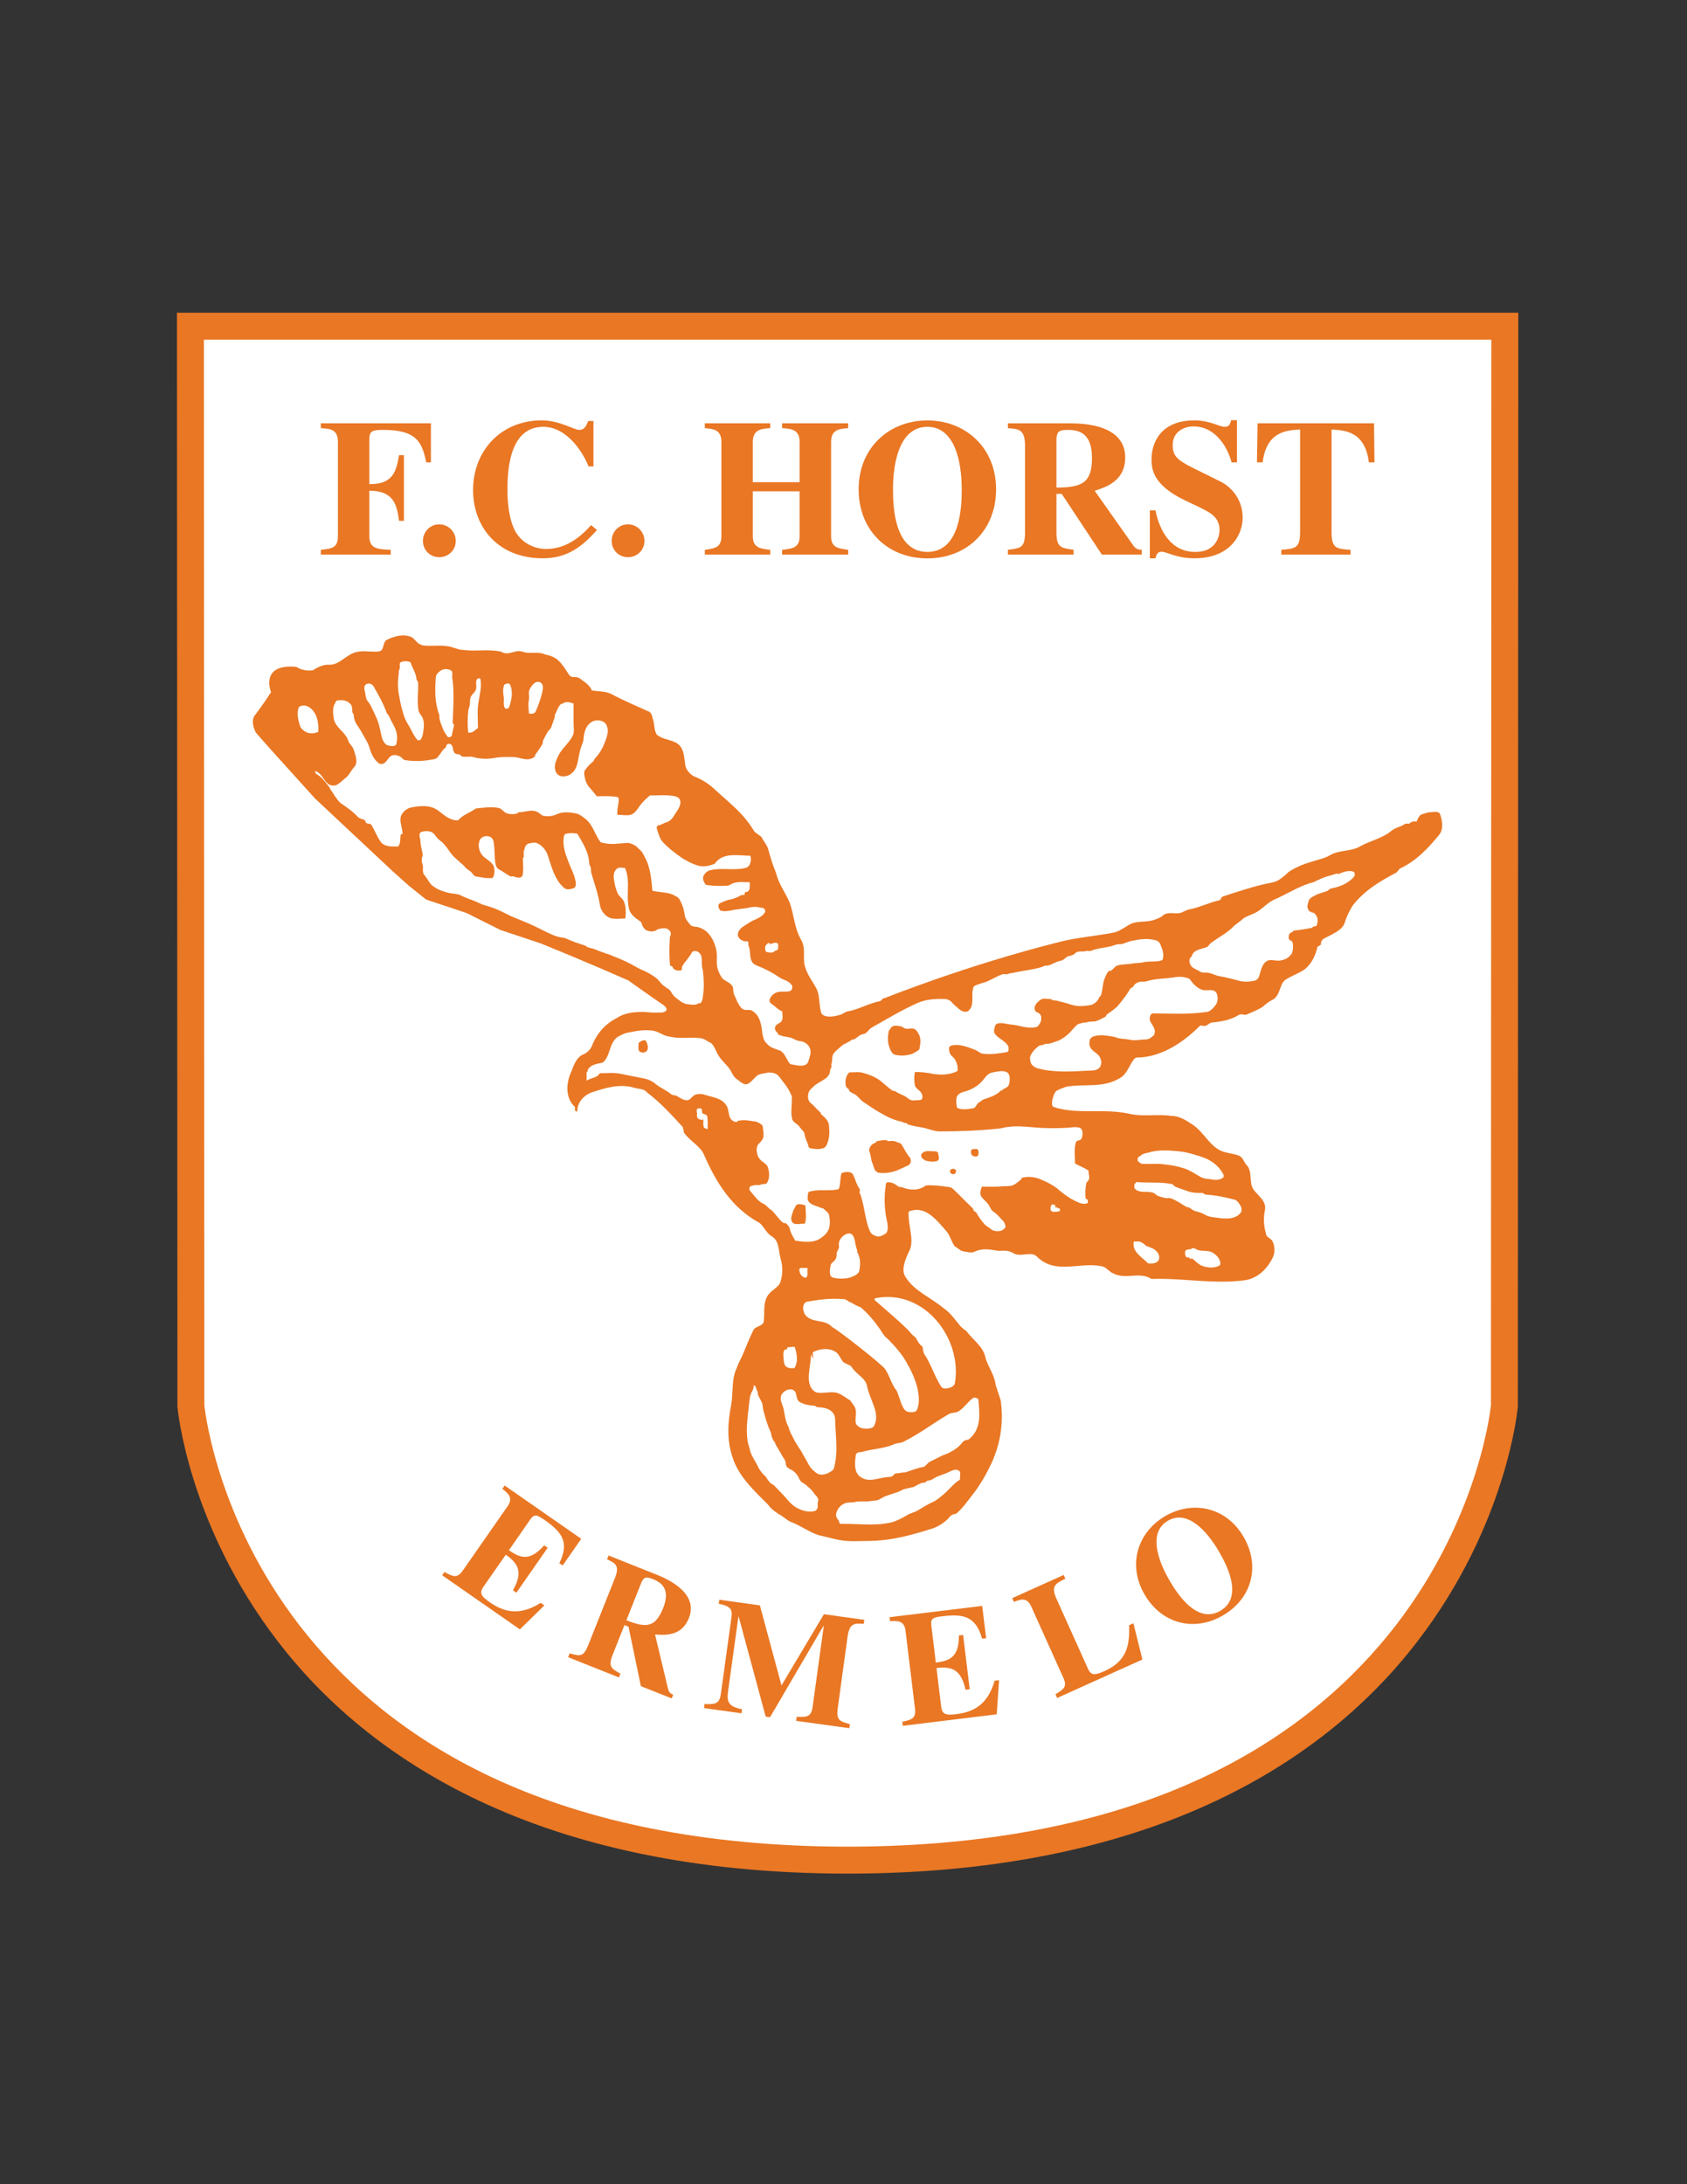 <?xml version="1.0" encoding="iso-8859-1"?>
<!-- Generator: Adobe Illustrator 24.0.1, SVG Export Plug-In . SVG Version: 6.00 Build 0)  -->
<svg version="1.1" id="Layer_1" xmlns="http://www.w3.org/2000/svg" xmlns:xlink="http://www.w3.org/1999/xlink" x="0px" y="0px"
	 viewBox="0 0 612 792" style="enable-background:new 0 0 612 792;" xml:space="preserve">
<rect x="0" y="0" width="612" height="792" fill="#333333" stroke="none"/>
<path style="fill:#E97724;" d="M64.198,113.39l0.163,396.649l0.019,0.216c0.065,0.524,3.858,42.572,36.379,84.886
	c32.416,42.265,94.121,84.161,206.742,84.249c112.622-0.088,174.326-41.984,206.741-84.249
	c32.521-42.313,36.314-84.361,36.381-84.886l0.017-0.216l0.163-396.649H64.198z"/>
<path style="fill:#FFFFFF;" d="M540.869,509.573c-0.007,0.047-0.013,0.103-0.019,0.172c-0.464,4.294-5.781,44.452-37.324,83.191
	c-31.534,38.659-88.999,76.516-196.025,76.681c-107.026-0.165-164.492-38.021-196.025-76.681
	c-31.543-38.739-36.86-78.898-37.324-83.191c-0.008-0.068-0.014-0.125-0.02-0.172l-0.161-386.412h467.059L540.869,509.573z"/>
<path style="fill:#E97724;" d="M183.072,538.654l27.782,19.33l-6.734,9.678l-1.203-0.834c3.668-7.605,1.08-11.199-5.433-15.725
	c-2.662-1.828-3.631-2.257-5.091-0.172l-7.764,11.174c4.576,3.274,7.913,3.729,12.782-1.754l1.263,0.883l-11.333,16.276
	l-1.252-0.883c3.62-6.402,2.16-9.567-2.611-12.88l-8.121,11.653c-1.46,2.109-0.957,3.336,2.184,5.495
	c4.723,3.3,10.499,5.456,18.595,0.307l1.349,0.932l-8.893,8.685l-28.174-19.612l0.822-1.202c2.969,1.631,4.55,2.501,6.635-0.491
	l16.228-23.279c2.209-3.19,0.246-4.698-1.865-6.379L183.072,538.654z"/>
<path style="fill:#E97724;" d="M243.689,615.854l-11.187-4.441l-4.489-21.55l-1.484-0.602l-4.244,10.697
	c-1.729,4.365-0.601,5.004,2.784,6.929l-0.527,1.361l-18.435-7.335l0.551-1.386c3.865,1.056,5.03,1.338,6.783-3.091l9.592-24.114
	c1.889-4.674,0.232-5.446-2.785-6.905l0.527-1.386l17.59,7.016c3.79,1.509,15.196,6.55,11.529,15.725
	c-2.662,6.708-8.941,6.157-12.266,5.899l4.771,19.92c0.38,1.287,1.166,1.655,1.816,1.913L243.689,615.854z M227.229,587.519
	c7.164,2.797,10.475,2.724,13.319-4.366c2.184-5.495,0.871-8.745-3.495-10.475c-2.993-1.202-3.336-0.65-4.293,0.932L227.229,587.519
	z"/>
<path style="fill:#E97724;" d="M308.121,626.647l-19.295-2.662l0.197-1.46c3.544,0.123,5.249,0.209,5.777-3.642l4.047-29.29
	l-0.123-0.024l-19.368,33.104l-1.583-0.221l-9.799-36.244h-0.099l-3.741,26.997c-0.577,4.071,0.27,5.63,5.066,6.587l-0.196,1.46
	l-13.615-1.891l0.196-1.459c4.6,0.232,5.482-0.552,5.961-3.913l3.815-27.608c0.405-3.042-0.527-3.987-4.624-4.846l0.208-1.46
	l14.719,2.037l7.838,29.031l15.392-25.818l14.645,2.036l-0.195,1.46c-3.301-0.234-5.152-0.382-5.864,4.623l-3.532,25.696
	c-0.662,4.649,0.601,4.992,4.366,6.048L308.121,626.647z"/>
<path style="fill:#E97724;" d="M322.703,586.403l33.608-4.097l1.436,11.702l-1.46,0.185c-2.344-8.121-6.661-9.078-14.521-8.121
	c-3.216,0.404-4.222,0.761-3.913,3.264l1.633,13.516c5.603-0.624,8.388-2.477,8.388-9.813l1.509-0.208l2.404,19.698l-1.51,0.196
	c-1.608-7.213-4.772-8.586-10.549-7.887l1.719,14.094c0.319,2.563,1.496,3.139,5.301,2.66c5.7-0.674,11.477-2.918,14.065-12.154
	l1.632-0.209l-0.858,12.389l-34.086,4.171l-0.171-1.459c3.285-0.75,5.064-1.155,4.61-4.772l-3.434-28.187
	c-0.453-3.84-2.92-3.668-5.63-3.508L322.703,586.403z"/>
<path style="fill:#E97724;" d="M414.438,601.747l-30.922,13.946l-0.625-1.361c2.832-1.705,4.367-2.588,2.907-5.851l-11.678-25.916
	c-1.582-3.521-3.84-2.65-6.304-1.719l-0.602-1.35l18.655-8.412l0.614,1.349c-3.669,1.84-5.311,2.637-3.189,7.359l11.369,25.242
	c1.153,2.588,2.539,2.488,6.133,0.858c8.083-3.643,9.065-9.42,8.819-16.583l1.559-0.699L414.438,601.747z"/>
<path style="fill:#E97724;" d="M451.148,557.285c6.194,10.646,2.933,22.409-7.469,28.456c-10.401,6.084-22.227,3.115-28.433-7.53
	c-6.451-11.052-2.331-22.766,7.458-28.469C432.479,544.051,444.709,546.234,451.148,557.285 M424.212,572.985
	c2.565,4.415,9.826,16.153,18.485,11.1c8.671-5.053,2.035-17.159-0.527-21.55c-4.317-7.409-11.395-15.246-18.508-11.101
	C416.585,555.557,419.896,565.577,424.212,572.985"/>
<path style="fill:#E97724;" d="M116.385,153.49h39.936v14.168h-1.681c-1.557-7.336-3.458-11.775-15.578-11.775
	c-3.79,0-5.065,0.294-5.065,3.311v16.35c8.734,0.135,9.788-4.869,10.769-10.5h1.767v23.82h-1.767
	c-0.773-5.778-1.9-10.928-10.769-10.928v16.423c0,4.648,2.809,4.771,7.764,5.004v1.753h-25.377v-1.753
	c4.023-0.43,6.206-0.649,6.206-5.004v-34.11c0-4.65-2.895-4.796-6.206-4.992V153.49z"/>
<path style="fill:#E97724;" d="M159.351,190.127c3.325,0,5.985,2.736,5.985,5.974c0,3.399-2.661,5.937-5.985,5.937
	c-3.385,0-5.925-2.613-5.925-5.937C153.426,192.937,155.966,190.127,159.351,190.127"/>
<path style="fill:#E97724;" d="M216.557,192.165c-5.151,5.85-10.659,10.278-19.649,10.278c-16.423,0-25.291-11.531-25.291-24.715
	c0-14.302,10.143-25.304,24.936-25.304c6.341,0,11.761,3.471,13.589,3.471c1.89,0,2.54-1.484,3.251-3.238h1.902v16.471h-1.779
	c-2.466-6.12-8.366-14.363-16.399-14.363c-10.279,0-13.039,10.769-13.039,22.68c0,4.218,0.417,10.976,3.029,15.503
	c2.968,5.065,8.525,6.12,10.708,6.12c5.496,0,10.77-2.11,16.632-8.66L216.557,192.165z"/>
<path style="fill:#E97724;" d="M227.817,190.127c3.311,0,5.974,2.736,5.974,5.974c0,3.399-2.663,5.937-5.974,5.937
	c-3.398,0-5.923-2.613-5.923-5.937C221.894,192.937,224.419,190.127,227.817,190.127"/>
<path style="fill:#E97724;" d="M307.69,201.118h-23.954v-1.753c3.741-0.43,6.353-0.712,6.353-5.006v-16.202h-16.988v16.202
	c0,4.294,2.613,4.576,6.329,5.006v1.753h-23.734v-1.753c3.741-0.515,6.009-0.859,6.009-5.006v-34.11
	c0-4.575-3.041-4.698-6.009-5.003v-1.755h23.734v1.755c-3.078,0.232-6.329,0.355-6.329,5.003v14.597h16.988v-14.597
	c0-4.647-3.239-4.77-6.353-5.003v-1.755h23.954v1.755c-3.029,0.232-6.193,0.428-6.193,5.003v34.11c0,4.222,2.452,4.491,6.193,5.006
	V201.118z"/>
<path style="fill:#E97724;" d="M361.352,177.445c0,14.792-10.5,25.022-24.936,25.022c-14.424,0-24.924-10.23-24.924-25.022
	c0-15.344,11.335-24.998,24.924-24.998C350.03,152.448,361.352,162.101,361.352,177.445 M323.955,177.445
	c0,6.12,0.428,22.679,12.461,22.679c12.059,0,12.476-16.559,12.476-22.679c0-10.278-2.614-22.678-12.476-22.678
	C326.566,154.768,323.955,167.167,323.955,177.445"/>
<path style="fill:#E97724;" d="M414.179,201.105h-14.446l-14.572-22.028h-1.913v13.787c0,5.655,1.559,5.851,6.205,6.477v1.765
	h-23.806v-1.765c4.795-0.552,6.208-0.749,6.208-6.477v-31.13c0-6.046-2.198-6.194-6.208-6.477v-1.753h22.678
	c4.93,0,19.87,0.552,19.87,12.376c0,8.672-7.262,10.855-11.076,12.069l14.167,20.066c0.982,1.276,2.035,1.325,2.893,1.325V201.105z
	 M383.247,176.808c9.224-0.073,12.891-1.632,12.891-10.77c0-7.114-2.884-10.155-8.514-10.155c-3.874,0-4.022,0.784-4.377,2.968
	V176.808z"/>
<path style="fill:#E97724;" d="M446.781,167.657c-1.275-4.931-5.495-13.038-13.81-13.038c-3.669,0-7.543,2.109-7.543,6.71
	c0,3.79,1.335,5.347,7.261,8.303l10.352,5.126c2.417,1.214,7.765,5.299,7.765,12.966c0,6.206-4.527,14.718-17.479,14.718
	c-6.685,0-9.849-2.379-12.032-2.379c-1.486,0-1.841,1.276-2.122,2.379h-2.048v-17.381h2.048c1.409,7.115,5.482,15.075,14.424,15.075
	c8.462,0,8.819-6.991,8.819-7.886c0-4.723-3.311-6.403-7.888-8.598l-4.723-2.257c-12.056-5.777-12.056-11.836-12.056-15.075
	c0-4.293,2.184-13.884,15.577-13.884c5.641,0,8.941,2.33,11.001,2.33c1.607,0,1.95-1.054,2.308-2.404h2.108v15.295H446.781z"/>
<path style="fill:#E97724;" d="M489.956,201.118h-25.145v-1.753c5.153-0.43,6.833-0.589,6.833-6.489v-37.127
	c-4.919,0.283-12.18,0.625-13.591,11.911h-2.061l0.223-14.168h42.255l0.147,14.168h-2.025c-1.41-11.285-8.672-11.628-13.542-11.911
	v37.127c0,5.975,1.681,6.133,6.906,6.489V201.118z"/>
<path style="fill:#E97724;" d="M522.477,295.391c-0.406-1.607-2.859-0.809-4.465-0.809c-0.835,0.405-1.644,0.405-2.467,0.809
	c-0.809,0.429-1.227,1.631-1.631,2.465h-1.631c0,0.798-1.214,0-0.81,0.798h-1.631c-1.632,1.239-3.263,1.239-4.894,2.466
	c-3.275,2.833-7.741,3.667-11.407,5.704c-3.263,2.035-7.716,1.276-11.003,3.262c-2.036,1.201-4.502,1.631-6.93,2.441
	c-2.871,0.822-5.703,2.036-8.169,3.667c-1.631,1.631-3.667,3.263-5.298,3.667c-6.514,1.227-12.634,3.264-18.743,5.298
	c-0.405,0.394-0.405,0.798-0.833,1.228c-3.667,0.809-6.932,2.441-10.599,3.262c-0.796,0-2.428,0.809-3.238,1.215
	c-2.036,0.821-4.5-0.406-6.525,0.821c-1.239,1.202-2.87,1.632-4.071,2.037c-2.87,0.808-5.728,0-8.573,1.63
	c-2.036,1.215-3.667,2.441-5.705,2.846c-6.524,1.228-13,1.73-19.158,3.263c-34.244,8.562-63.584,20.398-63.584,20.398
	c-1.227,0-1.227,1.202-2.062,1.202c-4.059,0.834-7.334,2.871-11.395,3.668c-0.81,0-1.631,0.834-2.87,1.239
	c-2.429,0.797-6.108,1.225-6.906-0.809c-0.833-2.871-0.429-6.133-1.631-8.563c-1.239-2.465-3.263-4.905-4.097-7.764
	c-1.202-3.236,0.43-6.904-1.607-10.179c-2.465-4.49-2.465-8.967-4.097-13.456c-1.63-3.667-4.071-6.942-4.893-10.609
	c-1.214-2.835-2.035-5.704-2.845-8.537c-0.393-1.632-1.631-2.859-2.429-4.502c-0.834-0.798-2.466-1.632-2.871-2.429
	c-3.667-6.133-8.561-9.8-13.467-14.265c-2.024-2.036-4.869-4.096-8.132-5.311c-1.63-0.822-3.263-2.857-3.263-4.489
	c-0.404-2.845-0.404-6.108-3.275-7.74c-2.428-1.226-4.869-1.226-6.93-2.857c-1.201-1.644-0.796-4.071-1.632-6.108
	c0-0.834-0.797-2.44-1.605-2.44c-4.501-2.061-9.04-3.939-13.063-6.12c-2.232-1.241-4.87-1.006-7.335-1.437
	c-0.81-2.036-2.637-3.041-4.269-4.268c-0.626-0.602-1.839-0.602-2.869-0.602c-0.392-0.233-1.006-0.429-1.006-0.638
	c-1.827-2.637-3.263-5.495-6.12-6.723c-0.811-0.404-1.841-0.612-2.639-0.808c-2.661-1.227-5.507,0-8.364-1.031
	c-2.245-0.811-4.477,1.227-6.733,0.43c-0.21,0-0.811-0.43-1.006-0.43c-4.699-1.006-8.967,0-13.468-0.601
	c-1.631,0-2.834-0.602-4.269-1.006c-3.471-1.031-6.93-0.233-10.401-0.626c-0.405,0-1.031-0.404-1.631-0.613
	c-1.006-0.821-1.828-2.024-2.637-2.427c-2.859-1.227-6.133-0.43-8.966,1.006c-1.03,0.392-1.03,2.035-1.631,3.261
	c-0.404,1.227-2.27,1.006-3.471,1.006c-2.037,0-4.073-0.405-6.133,0.221c-3.459,0.81-5.997,4.697-9.664,4.526
	c-3.067-0.148-5.802,1.987-5.802,1.987c-3.668,0.625-6.133-1.215-6.133-1.215c-13.443-1.227-9.162,9.175-9.162,9.175l-2.441,3.667
	l-3.066,4.27c-2.441,2.44,0,6.733,0,6.733l4.293,4.894l17.111,18.95l28.737,26.898l5.496,4.893l6.132,4.907l14.67,4.869l12.24,6.134
	l14.67,4.894l10.389,4.268l11.615,4.907l9.788,4.267c0,0,8.55,6.109,12.217,8.563c3.667,2.44,0,3.067,0,3.067h-3.667
	c-4.269-0.43-9.174-0.43-12.843,2.034c-4.071,2.037-7.334,5.704-8.965,10.169c-0.404,0.833-1.202,2.037-2.833,2.871
	c-2.466,0.796-3.667,3.667-4.502,6.096c-2.036,4.097-2.441,9.8,1.228,13.075v1.203c0,0.428,0.809,0.428,0.809,0.428
	c0-3.667,2.858-6.133,5.299-6.942c4.894-1.631,10.205-3.262,15.503-1.631c1.632,0.404,3.667,0.404,4.465,1.631
	c4.906,3.667,8.967,8.146,13.063,12.647c0,0.392,0.405,1.632,0.405,2.023c2.441,3.275,6.108,4.906,7.335,8.145
	c4.465,10.193,10.193,19.17,19.968,24.47c1.632,1.227,2.44,3.668,4.501,4.895c2.833,1.631,2.429,5.298,3.238,8.143
	c0.821,2.453,0.821,5.728,0,8.157c-0.405,2.036-2.846,2.845-4.477,4.906c-2.036,2.832-1.226,6.5-1.631,9.765
	c-0.405,1.63-2.858,1.63-3.669,2.868c-1.63,3.263-2.857,6.5-4.071,9.371c-0.822,1.631-1.631,3.263-2.025,4.465
	c-2.06,4.097-1.239,8.991-2.06,13.468c-1.213,6.108-1.644,12.634,0.418,18.741c2.036,6.93,7.739,12.229,13.038,17.527
	c0.81,1.239,2.441,2.466,3.667,3.263c1.63,0.81,3.275,2.441,4.477,2.87c4.097,1.607,6.526,3.667,10.193,4.87
	c2.036,0.404,4.906,1.227,6.942,1.631c4.06,0.834,7.336,0.43,11.394,0.43c-0.004-0.006-0.006-0.007-0.011-0.012
	c8.002-0.063,15.233-2.087,22.85-4.478c2.466-0.833,4.893-2.44,6.537-4.501c0.392-0.404,1.203-0.81,2.023-0.81
	c2.442-2.023,4.073-4.489,5.705-6.525c3.274-4.071,5.702-8.536,7.738-13.038c0-0.405,4.502-8.965,2.87-21.195
	c-0.158-1.213-2.035-5.702-2.035-6.941c-0.835-3.667-2.871-6.097-3.667-9.371c-0.835-3.668-4.502-6.096-6.942-9.37
	c-0.822-0.394-1.631-1.227-2.025-1.632c-2.035-2.43-3.667-4.895-6.133-6.525c-4.868-4.072-10.599-6.108-13.848-11.406
	c-1.631-2.441,0-6.526,1.631-9.776c1.618-4.098-0.819-8.967-0.415-13.861c6.12-2.465,10.191,3.264,13.858,7.336
	c1.239,1.632,1.632,3.667,2.871,5.299c0.798,0.404,1.631,1.227,2.43,1.631c1.631,0.404,3.667,0.81,4.499,0.404
	c3.239-1.631,6.109-0.809,8.944-0.404c1.654,0,3.262-0.404,5.321,0.81c2.442,1.632,6.514-0.81,8.537,1.227
	c6.941,6.93,15.909,1.631,24.065,3.668c1.214,0.404,2.44,2.036,3.667,2.441c4.479,2.453,9.372-0.81,13.874,2.035
	c11.407-0.404,22.813,2.049,34.233,0.418c4.476-0.822,7.738-4.085,9.773-8.157c0.811-1.632,0.811-4.072,0-5.704
	c-0.404-1.239-2.439-1.631-2.439-2.87c-0.822-2.833-1.03-5.728-0.418-8.537c0.822-3.691-3.249-5.728-4.476-8.154
	c-1.227-2.441,0-6.539-2.44-8.575c-0.822-1.202-1.227-2.834-2.858-3.263c-2.442-0.81-4.893-0.81-6.931-2.036
	c-3.667-2.037-5.703-6.5-9.37-8.966c-2.44-1.632-4.906-3.263-7.74-3.263c-5.299-0.809-10.205,0.418-15.503-0.809
	c-9.372-2.037-18.73,0.404-27.304-2.43c-1.227-0.43-0.429-4.097,0.809-5.741c1.227-0.797,2.858-1.202,3.67-1.606
	c6.929-1.227,13.858,0.809,20.395-3.692c2.43-2.036,3.667-6.905,5.274-6.905c8.56,0,16.731-5.299,22.826-11.431
	c0.404-0.393,1.239,0,2.035,0c0.835-0.393,1.24-0.798,2.061-1.203c3.667-0.429,6.906-0.822,10.182-2.857
	c0.821-0.405,1.631,0,2.453,0c2.035-0.809,4.071-1.643,6.107-2.871c1.228-1.202,2.44-2.036,4.074-2.832
	c2.464-2.037,2.06-5.312,4.095-6.942c2.43-1.632,5.301-2.429,7.336-4.06c2.428-2.061,3.667-4.907,4.464-8.169
	c0.404,0.405,0.835-0.809,1.239-0.404c-0.404-1.227,0.798-2.455,1.227-2.455c2.834-1.605,6.501-2.845,7.336-5.704
	c0.796-2.439,1.605-4.072,2.832-6.106c4.098-5.299,9.372-8.563,15.505-11.836c0.404,0,1.227-1.203,1.631-1.632
	c6.107-2.833,10.205-7.334,14.264-12.204C523.703,300.689,523.286,297.855,522.477,295.391z"/>
<path style="fill:#FFFFFF;" d="M442.419,458.866c-1.681,0.908-3.361,0.908-5.2,0.454c-1.828-0.294-3.042-1.533-4.416-2.761
	c-0.306-0.306-0.785-0.147-1.239-0.147c0-0.307-0.147-0.453-0.293-0.453c-0.454,0-0.908,0-1.081-0.308
	c-0.309-0.747-0.454-1.827,0-2.281c0.479-0.478,1.374-0.159,2.157-0.626c0.272-0.184,0.91-0.158,1.203,0
	c1.988,1.375,4.601,0.296,6.429,1.522c1.092,0.638,1.986,1.532,2.44,2.624C442.725,457.493,442.895,458.572,442.419,458.866z"/>
<path style="fill:#FFFFFF;" d="M412.785,419.887c0.146-0.454,0.6-0.454,0.896-0.76c0.931-0.921,1.986-0.921,3.065-1.227
	c3.521-1.08,7.189-0.773,10.709-0.454c3.053,0.306,6.095,1.201,9.162,2.28c2.918,1.08,5.506,3.067,7.041,5.814
	c0.293,0.442,0.44,1.227,0,1.521c-1.535,1.092-3.374,0.761-5.055,0.454c-1.055,0-2.134-0.294-3.065-0.748
	c-1.68-0.933-3.191-1.987-5.03-2.761c-2.759-1.054-5.495-1.532-8.412-1.839c-2.614-0.295-5.202,0-7.79-0.147
	c-0.625-0.148-1.079-0.602-1.374-0.907C412.625,420.966,412.625,420.34,412.785,419.887z"/>
<path style="fill:#FFFFFF;" d="M411.694,429.049H412c0.147-0.147,0.147-0.294,0.147-0.453c4.305,0.453,8.573-0.147,13.014,0.76
	c0.306,0,0.601,0.478,0.907,0.772c1.532,0.762,3.36,1.215,4.893,1.841c1.681,0.601,3.522,0.601,5.35,0.601
	c0.306,0.147,0.76,0.601,1.066,0.601c3.509,0.172,7.026,0.933,10.55,1.84c0.918,0.319,1.532,1.227,1.974,2.012
	c0.638,0.896,0.638,2.134,0.184,2.734c-2.466,3.067-7.04,1.976-10.549,1.534c-0.783-0.16-1.839-0.454-2.611-0.933
	c-1.056-0.602-2.135-0.907-3.374-1.202c-0.907-0.307-1.532-0.932-2.279-1.386h-0.602c-1.987-1.079-3.667-2.44-5.827-3.213
	c-0.76-0.307-1.509,0-2.293-0.16c-0.602-0.294-1.374-0.294-1.988-0.6c-0.895-0.148-1.533-1.08-2.428-1.375
	c-2.134-0.602-4.601,0.295-6.28-1.239C411.398,430.89,411.398,429.834,411.694,429.049z"/>
<path style="fill:#FFFFFF;" d="M411.251,450.453c0-0.148,0.147-0.296,0.295-0.296c0.76,0.147,1.386-0.158,2.135,0.147
	c0.835,0.332,1.385,0.748,1.986,1.387c0.625,0.294,1.227,0.441,1.841,0.748c1.079,0.306,1.974,1.079,2.611,1.986
	c0.441,0.773,0.602,1.828,0.148,2.613c-0.786,1.201-2.443,1.201-3.815,1.055C414.306,455.8,410.797,454.12,411.251,450.453z"/>
<path style="fill:#FFFFFF;" d="M279.311,341.914l-0.294,0.479c1.079-0.16,2.281-0.933,3.065-0.307
	c0.454,0.307,0.148,1.509,0.148,2.282h-0.307c-0.146,0-0.146,0.158-0.146,0.307h-0.479c-0.896,1.079-2.281,0.747-3.361,0.454
	c-0.307-0.149-0.453-1.203-0.307-1.988C277.937,342.539,278.564,341.767,279.311,341.914z"/>
<path style="fill:#FFFFFF;" d="M192.054,250.193c0.601-1.522,2.281-3.655,3.962-2.735c1.385,0.76,0.907,2.587,0.601,3.974
	c-0.441,1.827-1.08,3.667-1.828,5.495c-0.306,0.454-0.306,1.238-1.079,1.692c-0.602,0.295-1.055,0.147-1.656,0.147
	c-0.331,0-0.184-0.453-0.184-0.453c-0.146-1.534-0.295-3.067,0-4.599C192.127,252.51,191.575,251.285,192.054,250.193z"/>
<path style="fill:#FFFFFF;" d="M182.855,248.512c0.147-0.601,1.839-1.054,2.158-0.294c1.214,2.614,0.601,5.496-0.319,8.255
	c-0.306,0.613-1.361,0.613-1.508,0.306c-0.785-1.227-0.184-2.76-0.478-4.269C182.45,251.124,182.401,249.751,182.855,248.512z"/>
<path style="fill:#FFFFFF;" d="M169.865,257.859c0-0.478,0.16-0.773,0.308-1.227c0.454-1.312,0.146-2.919,0.626-3.974
	c0.454-0.919,1.533-1.681,1.84-2.614c0.44-1.226-0.307-2.734,0.44-3.813c0.16-0.307,1.239-0.454,1.239,0.146
	c0.454,2.92-0.332,5.654-0.786,8.574c-0.454,3.066-0.146,5.949-0.146,9.014c-1.055,0.75-1.987,1.988-3.521,1.682
	C169.572,263.035,169.572,260.447,169.865,257.859z"/>
<path style="fill:#FFFFFF;" d="M158.115,245.482c0.147-1.08,1.055-1.84,1.987-2.465c1.054-0.602,2.429-0.454,3.36,0
	c1.055,0.454,0.454,1.986,0.602,3.066c0.159,0.147,0.159,0.601,0.159,0.747c0.602,5.201,0.148,10.401,0,15.604
	c0.148,0,0.442,0,0.442,0.146c0,1.385-0.601,2.772-0.749,4.121c0,0.172-0.306,0.331-0.454,0.479c-0.331,0.148-0.932,0.148-1.079,0
	c-0.454-0.773-0.933-1.387-1.386-2.134c-0.442-1.238-1.055-2.465-1.375-3.691c-0.306-0.761-0.159-1.509-0.306-2.282
	C157.637,254.645,157.784,250.044,158.115,245.482z"/>
<path style="fill:#FFFFFF;" d="M144.647,244.097c0-0.454,0-0.933,0.307-1.533c0.345-0.675-0.307-2.135,0.454-2.441
	c0.921-0.479,2.306-0.479,3.508,0c0.638,2.134,2.011,3.826,2.159,6.108c0.159,0.454,0.454,0.747,0.612,1.227
	c0.148,3.374-0.453,6.709,0.148,10.229c0.146,0.932,1.227,1.828,1.532,2.76c0.749,1.988,0.295,3.974,0,5.96
	c-0.147,0.467-0.306,1.079-0.601,1.521c-0.184,0.454-1.08,0.785-1.387,0.307c-1.532-1.68-2.134-3.814-3.519-5.801
	c-0.774-1.387-1.375-2.736-1.682-4.122c-0.772-2.307-1.079-4.441-1.533-6.734C144.193,248.99,144.353,246.538,144.647,244.097z"/>
<path style="fill:#FFFFFF;" d="M132.419,248.512c0.772-1.054,2.453-0.747,3.067,0.307c1.827,3.213,3.507,6.133,4.747,9.494
	c0.146,0.453,0.601,0.907,0.896,1.386c0.785,1.827,1.839,3.336,2.441,5.017c0.625,1.692,0.625,3.52,0.171,5.201
	c-0.465,0.931-2.158,0.625-3.213,0.305c-0.773-0.305-1.534-1.362-1.827-2.293c-0.786-2.575-0.933-5.04-2.135-7.629
	c-0.624-1.385-1.386-3.066-2.158-4.6c-0.307-0.6-0.908-1.201-1.361-1.985c-0.479-1.055-0.479-2.282-0.786-3.52
	C132.112,249.592,132.112,248.99,132.419,248.512z"/>
<path style="fill:#FFFFFF;" d="M111.494,265.647c-1.238-0.454-2.466-1.533-2.76-2.759c-0.614-1.988-1.092-4.123-0.454-6.109
	c0.293-1.08,2.281-1.08,3.029-0.773c3.374,1.35,4.452,5.668,4.146,9.347C114.229,265.954,112.843,266.102,111.494,265.647z"/>
<path style="fill:#FFFFFF;" d="M145.58,295.611c-0.933,2.134,0.454,4.428,0.454,6.856h-0.626c-0.307,1.534,0,3.226-0.907,4.453
	c-2.134,0-4.747,0.307-6.28-1.534c-1.508-1.987-2.134-4.121-3.496-6.255c-0.172-0.331-0.748-0.478-1.374-0.478
	c-0.159,0-0.305-0.307-0.638-0.307c0-0.442-0.294-0.895-0.601-1.055c-0.749-0.318-1.533-0.465-2.133-0.919
	c-1.828-1.987-3.962-3.52-6.28-5.053c-0.747-0.602-1.35-1.386-1.827-2.134c-0.761-0.932-1.215-1.988-1.987-2.907
	c-0.149-0.307-0.308-0.614-0.454-0.908c-1.387-1.693-2.589-3.667-4.747-4.747c-0.148-0.16-0.308-0.602-0.454-1.055
	c1.987,0.454,2.919,2.589,4.121,4.109c0.331,0.159,0.627,0.454,0.932,0.761c0.148,0.147,0.602,0.147,0.749,0.294
	c0.625,0.184,1.533,0.184,2.159-0.147c1.054-0.601,1.987-1.508,2.894-2.281c1.532-1.054,2.134-2.735,3.36-4.121
	c1.386-1.387,0.761-3.669,0.148-5.496c-0.295-1.238-0.896-2.146-1.827-3.225c-0.307-0.454-0.454-1.08-0.748-1.68
	c-1.239-2.588-4.305-4.121-4.906-7.029c-0.295-1.988-0.601-4.121,0.454-5.801c0.147-0.307,0.307-0.785,0.626-0.933
	c1.839-0.305,3.826-0.147,5.028,1.375c0.624,0.612,0.478,1.839,0.624,2.919c0.148,0.306,0.308,0.453,0.454,0.76
	c0,0.442,0.147,0.919,0.147,1.227c0.307,1.828,1.681,3.362,2.588,4.895c1.079,2.134,2.466,3.973,3.066,6.107
	c0.626,2.135,1.533,4.122,3.36,5.495c0.307,0.307,1.24,0.307,1.84,0c0.307-0.146,0.773-0.748,1.079-1.079
	c0.601-0.749,1.055-1.508,1.987-1.827c0.749-0.149,1.533-0.149,2.134,0.17c0.601,0.149,1.226,0.603,1.68,1.203
	c0.454,0.306,1.08,0.454,1.533,0.454c3.362,0.478,6.564,0.184,9.924-0.454c0.305-0.147,0.625-0.294,0.932-0.442
	c0.601-0.761,1.226-1.534,1.828-2.44c0.159-0.332,0.601-0.786,1.054-1.08c0.479-0.306,0.33-1.08,0.785-1.385
	c0.602-0.454,1.227-0.149,1.68,0.305c0.602,1.08,0.307,2.614,1.387,3.066c0.441,0.296,1.055,0.148,1.496,0.296
	c0.184,0.158,0.333,0.307,0.333,0.477c1.361,0.761,3.042,0,4.575,0.454c2.612,0.749,5.201,0.749,7.813,0.307
	c2.281-0.454,4.416-0.307,6.709-0.307c1.975,0,3.668,1.055,5.826,0.749c0.748-0.147,1.349-0.442,1.987-0.896v-0.477
	c0.293-0.307,0.442-0.761,0.748-1.055c0.749-1.08,1.533-2.134,2.135-3.373v-0.749c0.478-1.079,0.932-1.839,1.534-2.92
	c0.306-0.747,1.226-1.372,1.533-2.132c0.454-1.227,0.748-2.307,1.226-3.509v-0.784c0.761-1.35,1.055-2.896,2.293-4.123h0.442
	c1.24-1.078,2.773-0.601,4.122-0.147v7.028c0,1.385,0.331,2.919-0.148,4.28c-0.747,1.828-2.281,3.36-3.667,5.042
	c-1.203,1.386-2.134,3.214-2.735,5.053c-0.455,1.533-0.307,3.361,0.908,4.415c1.078,0.933,2.906,0.626,3.986,0.16
	c0.908-0.454,1.987-1.509,2.441-2.589c0.908-1.839,0.908-3.974,1.532-6.107c0.295-1.227,0.749-2.465,1.203-3.668
	c0.171-1.079,0.171-2.158,0.479-3.213c0.454-1.692,1.361-3.065,2.734-3.827c1.24-0.626,2.771-0.626,3.974,0
	c1.828,0.908,2.012,3.521,1.375,5.359c-0.896,2.884-2.135,5.803-4.417,8.083c-0.148,0.307-0.307,0.602-0.478,0.932
	c-1.202,0.909-2.134,1.986-3.042,3.19c-0.454,0.625-0.295,2.012,0,2.92c0.159,1.079,0.602,1.974,1.215,2.906
	c1.079,1.215,2.158,2.441,3.053,3.668c2.294,0,4.453-0.147,6.734,0.147c0.454,0,1.079,0.159,1.239,0.613
	c0.147,1.975-0.786,3.962-0.479,5.948c1.829,0,3.816,0.479,5.201-0.147c1.079-0.454,1.975-1.68,2.76-2.894
	c1.056-1.534,2.441-2.76,3.815-3.961c3.066,0,6.108-0.332,9.174,0.294c0.601,0.147,1.533,0.602,1.681,1.202
	c0.306,0.638,0.306,1.386,0,2.169c-0.454,1.509-1.534,2.589-2.282,3.963c-0.785,1.226-1.84,1.987-3.067,2.281
	c-0.761,0.307-1.532,0.785-2.441,0.933c-0.771,0.159-0.624,1.214-0.331,1.84c0.479,1.508,0.933,3.189,2.011,4.268
	c2.135,2.282,4.428,3.974,7.017,5.802c2.011,1.227,3.839,2.16,5.974,2.761c1.987,0.454,3.974,0,5.801-0.773
	c2.92-4.27,8.415-2.895,12.842-2.895c0.454,0.907,0.295,1.84,0,2.749c-0.159,0.773-0.907,1.533-1.68,1.679
	c-4.28,1.08-8.242-0.146-12.535,0.773c-1.214,0.159-2.134,1.054-2.747,2.134c-0.147,0.454-0.147,1.055,0,1.693
	c0.16,0.454,0.453,0.749,0.613,1.227c0.147,0.306,0.773,0.454,1.227,0.454c2.281,0.293,4.723,0.293,7.029,0.146
	c0.76-0.146,1.361-0.773,2.134-0.932c1.839-0.601,3.826-0.295,5.801-0.295c0,0.932,0.159,1.68-0.148,2.613
	c-0.147,0.602-0.747,1.055-1.532,0.896c0,0.306-0.295,0.784-0.148,1.079c-0.6,0-1.225-0.024-1.679,0.306
	c-0.602,0.454-1.387,0.602-1.987,0.908c-0.749,0.331-1.533,0.478-2.441,0.626c-0.92,0.306-1.681,0.601-2.612,1.054
	c-0.602,0.147-1.056,0.934-0.749,1.681c0.295,0.478,0.454,1.08,0.749,1.08c1.238,0.454,2.464,0.16,3.667,0
	c2.613-0.601,4.906-0.601,7.494-1.227c1.08-0.147,2-0.147,3.055,0.147c0.307,0,0.784,0.159,1.092,0.159
	c0.895,0.319,1.054,1.227,0.6,1.827c-1.385,1.988-3.974,2.319-5.801,3.668c-1.387,0.932-3.065,1.682-3.667,3.214
	c-0.932,1.987,1.373,3.667,3.36,3.372c0,0.294,0.307,0.294,0.307,0.454c0,0.319-0.16,0.773,0,1.08
	c0.895,1.975,0.146,4.109,1.373,6.096c0.307,0.479,1.055,0.931,1.84,1.239c2.736,1.079,5.348,2.428,8.083,4.269
	c1.387,0.931,3.066,1.078,4.146,2.452c0.761,0.613,0.454,2.134-0.319,2.441c-1.533,0.454-3.201,0-4.735,0.454
	c-1.079,0.331-1.975,1.079-2.453,2.011c-0.454,0.602-0.454,1.656,0.319,2.135c1.508,0.907,2.44,2.28,3.974,2.733
	c0,1.241,0.454,2.761-0.307,3.669c-0.479,0.624-1.534,0.931-1.999,1.531c-0.761,0.934-0.16,2.136,0.772,2.762v0.454
	c0.601,0.305,1.055,0.305,1.681,0.601c1.214,0.307,2.587,0.307,3.828,0.931c0.747,0.455,1.68,0.761,2.587,0.909
	c1.522,0.147,2.76,1.079,3.36,2.306c0.478,0.906,0.478,2.294,0,3.52c-0.306,0.908-0.454,2.133-1.201,2.587
	c-1.534,0.934-3.521,0.296-5.361,0c-0.147,0-0.626-0.146-0.772-0.454c-1.227-1.679-1.681-3.813-3.521-4.598
	c-1.68-0.602-3.52-1.055-4.575-2.429c-0.466-0.454-1.079-1.08-1.226-1.841c-0.148-0.624-0.295-1.078-0.454-1.68
	c-0.295-3.372-0.933-7.027-3.987-8.572c-0.908-0.442-2.134,0.158-3.042-0.442c-0.932-0.454-1.385-1.534-1.987-2.466
	c-0.478-1.054-0.932-2.134-1.386-3.189c-0.295-1.079,0-2.319-0.773-3.066c-0.761-0.932-1.987-1.386-3.042-2.135
	c-0.931-0.931-1.385-2.133-1.827-3.212c-0.933-2.294-0.16-4.747-0.638-7.188c-0.748-3.669-2.735-7.336-6.402-8.416
	c-0.933-0.305-2.134-0.146-2.907-0.747c-0.908-1.08-1.938-2.134-2.147-3.52c-0.294-2.134-0.92-4.121-1.975-5.949
	c-0.306-0.331-0.601-0.786-1.079-0.932c-0.614-0.307-1.214-0.76-1.84-0.909c-2.282-0.784-4.575-0.624-6.88-1.227
	c-0.307-3.519-0.601-6.892-1.841-10.252c-0.441-1.056-1.054-2.282-1.68-3.362c-0.601-1.054-1.508-1.531-2.281-2.44
	c-0.761-0.601-1.682-0.933-2.589-1.227c-1.227-0.159-2.306,0.147-3.361,0.147c-2.294,0.294-4.758,0.294-7.041-0.455
	c-2.134-2.76-2.76-6.426-5.654-8.561c-0.919-0.76-1.987-1.534-3.066-1.84c-2.281-0.454-4.747-0.749-6.881,0.147
	c-1.68,0.785-3.508,1.078-5.348,0.638c-0.453-0.16-1.055-0.785-1.533-1.08c-2.282-1.533-4.723-0.16-7.188-0.16
	c-0.295,0-0.442,0.306-0.602,0.454c-1.227,0.306-2.427,0.306-3.507,0c-1.239-0.294-1.987-1.68-3.067-1.987
	c-2.748-0.602-5.654-0.148-8.389,0.16c-2.159,1.533-4.748,2.28-6.44,4.293c-2.736,0.147-4.893-1.681-7.029-3.374
	c-2.895-2.306-6.733-1.976-10.253-1.227C147.567,293.159,146.18,294.385,145.58,295.611z"/>
<path style="fill:#FFFFFF;" d="M241.104,357.663c-1.226-0.761-1.827-1.986-2.906-2.894c-1.533-1.228-3.214-2.16-4.87-2.907
	c-2.011-0.762-3.667-1.989-5.68-2.92c-2.134-1.055-4.268-1.827-6.401-2.735c-0.638-0.307-1.24-0.307-1.841-0.626
	c-1.227-0.453-2.282-0.76-3.52-1.36c-0.919-0.295-1.827-0.479-2.76-0.773c-0.306-0.161-0.601-0.455-0.908-0.602
	c-2.453-0.761-4.747-1.534-7.027-2.614c-0.933-0.305-1.987-0.305-2.92-0.612c-2.588-0.748-4.87-2.134-7.482-3.362
	c-2.441-1.201-5.053-2.281-7.788-3.372c-1.987-0.748-3.814-1.828-5.825-2.735c-1.987-0.92-3.974-1.534-6.11-2.134
	c-1.079-0.479-1.987-0.919-3.066-1.374c-1.348-0.454-2.587-0.932-3.961-1.533c-0.454-0.16-1.056-0.613-1.68-0.76
	c-1.386-0.319-2.895-0.319-4.281-0.773c-1.828-0.454-3.361-1.055-5.041-2.295c-1.386-1.079-1.986-2.759-3.066-3.96
	c-1.056-1.239-0.147-2.76-0.749-4.146c-0.307-0.601-0.159-1.509-0.159-2.293c0-0.148,0.306-0.295,0.306-0.442
	c0-1.08-0.306-1.839-0.454-2.772c-0.331-1.202-0.331-2.282-0.478-3.509c-0.307-0.906-0.454-2.133,0.331-2.44
	c1.202-0.454,2.587-0.454,3.814,0c1.202,0.602,1.68,2.135,3.042,3.066c2.613,1.828,3.508,4.87,5.975,6.71
	c0.907,0.772,1.385,1.373,2.292,2.011c0.441,0.442,0.749,0.896,1.228,1.35c0.601,0.478,1.361,0.933,1.987,1.533
	c0.454,0.6,0.747,1.08,1.373,1.387c0.908,0.147,1.84,0.293,2.748,0.441c1.08,0.306,2.281,0.16,3.36,0.16
	c0.148,0,0.307-0.307,0.307-0.307c0.626-1.373,0.626-3.066,0.146-4.121c-0.907-1.828-3.372-2.613-4.428-4.293
	c-0.919-1.508-1.226-3.189-0.626-4.87c0.479-1.386,2.319-1.987,3.669-1.386c0.624,0.148,1.238,0.909,1.385,1.682
	c0.479,2.587,0.295,5.053,0.626,7.641c0.146,0.931,0.307,1.84,1.202,2.44c1.534,0.773,2.772,1.827,4.306,2.614
	c0.294,0.147,0.894-0.16,1.201,0c0.148,0.147,0.479,0.147,0.626,0.293c0.907,0.147,2.282,0.454,2.587-0.747
	c0.454-2.16,0-4.293,0.148-6.44h0.306c0-0.749-0.146-1.523,0-2.281c0.148-0.454,0.333-0.772,0.333-1.228
	c0.293-0.76,0.747-1.386,1.496-1.533c1.08-0.306,2.465-0.455,3.226,0c1.828,0.932,3.055,2.612,3.667,4.44
	c1.374,4.122,2.454,8.721,5.826,11.616c0.749,0.772,1.976,0.625,3.031,0.293c1.532-0.146,1.385-1.827,1.092-3.04
	c-0.454-2.307-1.693-4.441-2.466-6.574c-1.202-3.066-2.294-6.109-1.656-9.322c0-0.307,0.295-0.932,0.749-0.932
	c1.387-0.294,2.736-0.294,4.121,0c1.987,3.373,4.145,6.734,4.294,10.708c0,0.624,0.453,1.078,0.6,1.679c0,0.626,0,1.227,0.16,1.827
	c1.079,3.827,2.428,7.336,3.065,11.334c0.295,2.281,1.828,4.268,3.816,5.016c1.68,0.491,3.667,0.16,5.496,0.16
	c0.159-2.134,0.306-4.268-0.602-6.255c-0.477-1.08-1.827-1.84-2.306-3.067c-0.453-1.202-0.907-2.441-1.054-3.667
	c-0.307-1.386-0.479-2.735,0-3.974c0.294-0.442,0.747-1.08,1.054-1.227c0.773-0.454,1.829-0.148,2.76-0.148
	c2.135,4.895,0.148,10.094,1.534,15.148c0.454,1.534,1.987,2.882,3.361,3.814c0.454,0.306,0.907,0.601,1.055,0.908
	c0.307,1.226,0.933,2.305,1.84,2.759c1.08,0.454,2.465,0.602,3.52,0c0.147,0,0.294-0.307,0.44-0.307
	c1.387-0.466,3.226-0.773,4.146,0.161c0.612,0.454,1.054,1.533,0.454,2.282c-0.148,0.305-0.454,6.88,0,10.548
	c0.159,0.305,0.761,0.305,0.932,0.601c0,0.159,0.148,0.307,0.148,0.478c0.907,0.909,2.134,1.055,3.188,0.602
	c0.16-0.148-0.146-0.92,0.16-1.375c1.08-1.839,2.613-3.212,3.507-5.052c0.332-0.454,1.533-0.6,2.171-0.146
	c1.975,1.225,1.202,3.667,1.521,5.801c0.16,0.479,0.307,0.933,0.307,1.386c0.307,2.907,0.454,5.825,0,8.868
	c-0.147,0.772-0.147,1.827-0.933,2.611h-0.6c-1.373,0.896-2.907,0.442-4.293,0.295c-0.6,0-1.361-0.454-1.987-0.772
	c-1.203-0.908-2.282-1.509-3.189-2.736c-0.478-0.785-0.932-1.545-1.533-1.988C242.011,358.436,241.558,357.957,241.104,357.663z"/>
<path style="fill:#FFFFFF;" d="M256.706,409.485c-0.478-0.307-1.227-0.307-1.374-0.748c-0.307-0.933-0.16-1.84-0.16-2.772
	c-1.227,0.306-2.613-0.297-2.307-1.828c0.123-0.602-0.453-1.681,0.172-2.134c0.454-0.16,0.908-0.16,1.361,0
	c0.479,0.294,0.147,1.078,0.319,1.532c0.454,0.602,1.668,0.442,1.84,1.203C256.866,406.271,256.706,407.952,256.706,409.485z"/>
<path style="fill:#FFFFFF;" d="M296.752,544.455c-0.307,0.934,0.147,1.853-0.307,2.612c-0.147,0.295-0.295,0.602-0.625,0.748
	c-2.135,0.627-4.123,0.185-6.109-0.748c-2.134-0.907-3.667-2.771-5.201-4.599c-1.226-1.202-2.429-2.588-3.667-3.816
	c-0.442-0.305-0.896-0.6-1.374-0.906c-0.761-0.785-1.215-1.681-1.84-2.466c-1.054-0.895-1.987-2.135-2.587-3.335
	c-0.921-2.013-2.282-3.692-2.908-5.827c-0.159-1.202-0.76-2.294-0.907-3.521c-0.773-4.868,0.146-9.469,0.6-14.215
	c0.148-1.361,0.307-2.735,1.08-3.975c0.307-0.601,0.602-1.374,0.454-2.135c0.148,0.147,0.308,0.147,0.454,0.147
	c0.625,0.613,0.455,1.533,1.079,2.294c0.148,0.147,0,0.479,0,0.773c0.454,1.215,1.203,2.295,1.682,3.52
	c0.159,0.908,0.159,1.84,0.454,2.736c0.454,1.532,0.759,3.065,1.385,4.599c0.295,1.055,0.749,1.989,1.203,3.066
	c0.172,0.454,0.172,1.055,0.331,1.509c0.295,0.772,0.602,1.533,1.202,2.158c0.147,0.295,0.147,0.602,0.307,0.908
	c1.226,1.828,1.999,3.508,3.213,5.347c0.454,0.602,0.294,1.681,0.626,2.282c0.293,0.638,1.201,1.079,2.133,1.532
	c1.386,0.934,2.134,2.135,2.735,3.521c0.307,0.454,0.625,0.773,0.933,0.932c1.202,0.602,1.987,1.533,2.895,2.282
	c0.919,0.907,1.374,1.84,2.306,2.735C296.604,543.094,297.047,543.695,296.752,544.455z"/>
<path style="fill:#FFFFFF;" d="M300.567,534.079c-1.227,0.6-2.907,0.908-3.962,0.307c-1.532-0.933-2.918-2.44-3.665-4.121
	c-0.638-1.239-1.387-2.318-1.988-3.521c-0.307-0.772-1.08-1.532-1.533-2.465c-0.785-1.055-1.386-2.281-1.987-3.508
	c-0.147-0.453-0.625-1.055-0.772-1.532c-0.307-0.602-0.453-1.509-0.761-2.147c-1.386-2.429-1.079-5.189-2.133-7.776
	c-0.552-1.336-0.933-3.065,0.146-4.121c0.307-0.479,1.054-0.933,1.68-1.239c0.761-0.147,1.84-0.293,2.294,0.16
	c1.08,0.601,0.932,2.135,1.373,3.214c0.307,0.748,0.908,1.201,1.533,1.374c1.51,0.76,3.202,0.906,4.882,1.054
	c0.148,0.16,0.478,0.308,0.626,0.454c2.134,0.159,4.415,0.331,5.801,2.011c0.907,1.056,0.907,2.441,0.907,3.668
	c0.172,5.507,1.08,10.854-0.453,16.362C302.407,533.146,301.352,533.6,300.567,534.079z"/>
<path style="fill:#FFFFFF;" d="M284.671,489.346h0.822c0-0.429,0-0.833,0.404-0.833c0.811,0,2.441-0.406,2.441,0
	c0.821,2.464,1.227,5.299,0,7.335c0,0.429-2.441,0.429-3.274-0.405c-0.797-0.798-0.797-2.441-0.797-4.072v1.631
	C284.267,491.774,283.861,490.548,284.671,489.346z"/>
<path style="fill:#FFFFFF;" d="M303.633,453.972c0.307-0.453,0.454-1.078,0.749-1.68v-0.307c-0.295-1.532,0.305-2.92,1.533-3.814
	c0.784-0.786,2.294-1.239,3.066-0.625c0.907,0.772,1.203,2.453,1.387,3.837c0.146,0.455,0.294,0.75,0.294,1.204
	c0,0.158,0.306,0.454,0.306,0.625v0.76c1.227,2.135,1.227,4.601,0.749,6.883c-0.295,1.226-2.134,1.986-3.508,2.44
	c-1.988,0.453-3.975,0.453-5.962,0c-1.68-0.454-1.227-2.895-0.896-4.575c0.147-0.772,1.203-1.227,1.656-1.987
	c0.319-0.319,0.319-0.772,0.479-1.227C303.633,455.052,303.326,454.426,303.633,453.972z"/>
<path style="fill:#FFFFFF;" d="M306.419,471.107c1.237,0.393,1.631,1.201,2.464,1.201c0.404,0.406,2.834,1.633,3.239,1.633
	c2.87,2.44,4.906,4.893,6.929,7.764c0.835,1.202,1.645,2.832,2.871,3.667c2.857,2.833,5.702,6.108,7.336,9.371
	c1.631,2.834,2.857,5.703,3.667,8.967c0.404,2.44,0.832,5.298-0.407,7.738c-0.402,0.822-3.26,0.822-4.071,0
	c-1.631-1.631-2.036-4.906-3.263-7.334c-2.035-2.441-2.464-5.703-4.488-8.169c-5.703-5.299-18.742-15.074-18.742-14.669
	c-2.441-2.835-6.538-1.632-8.966-3.668c-2.036-1.227-2.441-5.704,0.394-5.704C297.88,471.107,301.953,470.678,306.419,471.107z"/>
<path style="fill:#FFFFFF;" d="M310.086,510.21c-0.394-0.797-1.203-1.605-1.631-2.428c-1.608-0.81-3.239-2.441-5.275-2.846
	c-2.857-0.431-6.132,0.81-7.764-0.431c-3.668-2.833-1.203-8.966-1.203-13.43l0.798,1.631c0-0.834-0.392-2.466,0-2.466
	c2.441-1.201,5.703-1.632,8.169,0c0.81,0.405,1.606,2.036,2.441,3.275c0.404,0.821,2.429,1.227,3.262,2.023
	c1.631,2.871,5.301,4.072,5.705,7.335c1.227,5.31,4.893,9.8,2.44,14.277c-0.81,1.227-4.477,1.227-5.703,0
	C309.287,515.938,311.325,512.675,310.086,510.21z"/>
<path style="fill:#FFFFFF;" d="M292.006,463.295c-0.907-0.16-1.987-1.387-1.987-2.589l-0.147-0.625h0.294
	c0.16,0,0.16-0.16,0.16-0.307h2.613C292.778,461.001,293.38,463.442,292.006,463.295z"/>
<path style="fill:#FFFFFF;" d="M348.269,536.519c-2.306,1.374-3.814,3.509-5.975,5.348c-1.201,0.934-2.292,1.987-3.52,2.588
	c-2.134,0.934-3.814,2.012-5.801,3.214c-1.227,0.773-2.588,0.933-3.814,1.681c-1.841,1.079-3.521,1.986-5.508,2.612
	c-6.281,1.534-12.375,0.454-18.631,0.601c-0.185,0-0.332-0.146-0.479-0.294c-0.159-0.148-0.159-0.602-0.159-0.785
	c-0.896-0.907-1.375-1.987-0.896-3.189c0.454-1.227,1.349-2.452,2.735-3.066c1.226-0.601,2.613-0.293,3.963-0.601
	c1.839-0.479,3.701,0,5.531-0.33c0.907-0.148,1.654-0.148,2.588-0.296c0.698-0.235,1.232-0.729,1.918-0.946l-0.237,0.039
	c2.293-1.227,4.906-1.533,7.185-2.76c1.081-0.602,2.135-0.602,3.216-0.907c0.306-0.148,0.907-0.148,1.201-0.295
	c1.239-0.638,2.318-1.533,3.851-1.533c0.296,0,0.602-0.478,0.897-0.638c0.453-0.146,0.931-0.146,1.385-0.294
	c0.907-0.453,1.681-1.055,2.588-1.387c1.681-0.601,3.36-1.201,4.894-1.974c0.762-0.308,1.693-0.614,2.442-0.161
	C348.87,533.6,348.121,535.28,348.269,536.519z"/>
<path style="fill:#FFFFFF;" d="M352.893,506.973c0.835-0.431,1.631,0,2.035,0.404c0.431,5.298,1.227,11.002-3.666,14.67
	c-0.81,0-1.632,0.404-2.036,0.809c-1.631,2.453-4.87,4.085-7.336,4.894c-1.631,0.822-3.263,1.632-4.868,2.441
	c-0.43,0.417-1.239,1.227-1.656,1.632c-2.44,0.429-4.477,1.227-6.919,2.061c-1.227,0-2.453,0.392-3.667,0.392
	c-0.417,0.404-1.227,1.238-1.631,1.238c-4.098,0-7.765,2.43-11.026,0c-2.43-1.631-2.036-5.323-1.608-8.169
	c0.405-0.834,1.608-0.834,2.038-0.834c4.071-1.202,8.143-1.202,11.811-2.833c0.821-0.404,2.453-0.404,3.262-0.822
	c6.281-3.115,11.003-6.918,16.732-10.181c0.797-0.404,2.428-0.404,3.239-0.834C349.63,510.64,350.856,508.604,352.893,506.973z"/>
<path style="fill:#FFFFFF;" d="M346.392,501.673c-0.429,1.606-4.098,2.441-4.906,1.202c-2.428-3.667-3.67-8.132-6.12-11.799
	c-0.639-0.981-0.405-2.036-0.81-2.871c-1.227-0.796-1.631-2.023-2.44-3.262c-1.227-0.798-2.038-2.036-2.857-2.834
	c-3.669-3.668-7.741-6.941-11.838-10.609c-0.392-0.393,0-0.822,0.43-0.822C335.365,467.415,349.226,485.372,346.392,501.673z"/>
<path style="fill:#FFFFFF;" d="M384.488,439.155c-1.079,0.295-2.43,0.442-3.055,0c-0.454-0.307-0.454-1.692,0-2.134
	c0.147-0.478,1.079-0.331,1.374,0.147c0.159,0.295,0,0.749,0,1.203l0.159-0.602h0.442c0.159,0,0.159,0.147,0.159,0.306
	c0.318,0,0.772,0,0.92,0.296V439.155z"/>
<path style="fill:#FFFFFF;" d="M388.008,408.884c1.081-0.146,2.442-0.307,3.522,0c1.532,0.453,1.385,2.883,0.747,4.122
	c-0.294,0.6-1.826,0.441-1.974,1.227c-0.761,2.441-0.307,5.053-0.307,7.641c1.533,0.921,3.361,1.534,4.893,2.613
	c-0.147,1.201,0.76,2.575-0.147,3.667c-0.147,0.295-0.625,0.602-0.625,0.748c-0.454,1.988-0.454,3.815-0.307,5.655
	c0,0.148,0.454,0.294,0.6,0.294c0.332,0.479,0.479,1.238-0.146,1.533c-1.056,0.307-2.282,0-3.189-0.441
	c-2.92-1.238-5.348-3.066-7.814-5.199c-1.681-1.241-3.52-2.147-5.348-2.921c-2.281-1.055-4.722-1.362-7.188-0.761
	c0,0-0.294,0.613-0.602,0.908c-1.079,0.785-1.987,1.693-3.361,2.012c-1.079,0.147-1.986,0.147-3.066,0.147
	c-2.44,0.308-5.054,0.16-7.494,0.16c-0.441,1.202-0.895,2.588-0.148,3.667c0.76,1.055,1.841,1.828,2.588,2.882
	c0.625,1.08,0.934,2.012,1.864,2.613c1.349,0.907,2.135,1.986,3.189,3.066c0.478,0.307,0.773,1.054,0.921,1.533
	c0.612,1.055-0.602,1.987-1.681,2.281c-0.921,0.159-1.988,0.159-2.907-0.294c-0.602-0.332-1.216-0.933-1.988-1.387
	c-0.908-0.6-1.533-1.532-2.28-2.465c-0.453-0.749-1.092-1.509-1.534-2.43c-0.307-0.454-0.908-0.454-1.079-0.907
	c0-0.331-0.158-0.625-0.307-0.773c-2.44-2.292-4.722-4.733-7.188-7.039c-0.454-0.293-0.747-0.601-1.372-0.601
	c-2.897-0.454-5.656-0.772-8.392-0.602c-2.464,1.986-5.985,1.828-8.867,0.602c-0.308,0-0.933,0-1.239-0.308
	c-1.055-0.772-2.43-1.68-3.962-1.373c-0.307,0-0.454,0.601-0.454,0.908c-0.783,4.733-0.477,9.333,0.6,14.056
	c0.149,1.386,0.309,3.213-1.077,3.827c-1.055,0.625-2.134,1.079-3.19,0.625c-0.931-0.306-1.839-0.933-2.157-1.84
	c-1.989-4.6-1.842-9.641-3.828-14.215h0.161c0.146-0.296,0.146-0.773-0.161-1.227c-1.055-1.534-1.349-3.067-2.134-4.748
	c-0.602-1.508-2.736-1.361-4.27-0.76c-0.626,1.84-0.294,3.667-0.931,5.508c-0.148,0.453-0.602,0.453-0.896,0.453
	c-3.373,0.626-7.04-0.307-10.254,0.92c-0.147,1.079-0.454,2.441,0,3.225c0.932,1.534,2.919,1.681,4.428,2.43
	c0.319,0.158,0.772,0.158,1.079,0.307c0.601,0.772,1.68,1.227,1.974,2.134c0.455,1.828,0.455,3.692,0,5.201
	c-0.44,1.227-1.532,2.453-2.735,3.214c-2.76,2.134-6.28,1.532-9.494,1.079c-0.747-1.387-1.68-2.76-1.987-4.44
	c-0.293-0.761-0.747-1.361-1.373-1.841c-0.307,0-0.614-0.147-0.907-0.147c-0.761-0.454-1.387-1.238-1.988-1.987
	c-0.932-0.932-1.533-2.135-2.759-2.919c-0.907-0.601-1.362-1.496-2.44-1.975c-2.087-0.883-3.361-3.042-4.896-4.723
	c-0.307-0.33-0.307-0.931-0.159-1.385c0.307-0.454,0.932-0.454,1.385-0.602c0.909-0.332,1.987,0.147,2.736-0.332
	c0.785-0.293,1.84,0,2.159-0.601c1.055-1.68,0.908-3.814,0.308-5.654c-0.308-1.079-1.682-1.681-2.613-2.612
	c-0.454-0.454-0.749-0.908-1.056-1.508c-0.305-1.227-0.625-2.307-0.147-3.509c0.147-0.786,1.054-1.239,1.533-2.013
	c1.203-1.361,0.601-3.189,0.454-4.868c0-0.785-0.933-1.387-1.692-1.692c-0.454-0.295-1.228-0.454-1.682-0.454
	c-1.827-0.319-3.667-0.625-5.653-0.171c-0.148,0-0.148,0.171-0.148,0.33c-1.226,0.295-2.158-0.479-2.76-1.533
	c-0.601-1.533-0.454-3.521-1.534-4.746c-1.68-2.295-4.574-2.588-7.188-3.374c-1.201-0.453-2.587-0.601-3.814-0.147
	c-0.908,0.308-1.533,1.388-2.294,1.828c-1.533,0.638-3.055-0.602-4.44-1.374c-0.576-0.331-1.361-0.146-1.987-0.601
	c-1.828-1.534-3.962-2.294-5.801-3.826c-1.079-0.921-2.441-1.534-3.667-1.829c-3.213-0.601-6.109-1.226-9.163-1.839
	c-2.466-0.442-4.907-0.147-7.336-0.147c-0.932,1.839-3.225,1.533-4.757,2.735v-3.188c0.159,0,0.306,0,0.306-0.172
	c0-0.908,0.772-1.508,1.386-1.988c1.226-0.748,2.612-0.906,3.961-1.202c0.626-0.306,1.08-0.932,1.387-1.386
	c1.533-2.588,1.533-5.801,3.962-7.789c1.239-0.773,2.465-1.374,3.667-1.68c3.066-0.626,6.133-1.227,9.175-0.786
	c1.68,0.16,3.213,1.239,4.747,1.841c1.079,0.305,2.134,0.454,3.214,0.624c3.213,0.454,6.586-0.17,9.775,0.307
	c0.773,0.146,1.534,0.601,2.306,1.055c0.601,0.479,1.361,0.625,1.693,1.079c1.054,1.374,1.496,3.066,2.576,4.599
	c1.385,1.976,3.226,3.336,4.28,5.324c0.479,0.932,0.92,1.827,1.682,2.465c1.533,1.055,2.905,2.736,4.438,1.976
	c1.214-0.602,1.987-1.829,3.066-2.761c0.908-0.748,1.987-0.907,3.043-1.054c1.385-0.454,3.066-0.295,4.145,0.306
	c1.055,0.602,1.656,1.828,2.44,2.759c1.374,1.657,2.429,3.337,3.215,5.348v0.908c0,2.429-0.479,5.053,0.147,7.482
	c0.454,1.079,2.134,1.68,2.735,2.772c0.625,0.896,1.533,1.521,1.682,2.28c0.159,1.534,0.931,2.907,1.385,4.269
	c0,0.332,0.148,0.933,0.761,1.08c1.521,0.308,3.054,0.454,4.587,0c1.239-0.294,1.693-1.987,1.987-3.214
	c0.454-1.839,0.307-3.52,0.147-5.348c-0.294-1.692-1.681-2.746-2.881-3.826c0-0.146-0.172-0.601-0.331-0.748
	c-1.35-1.079-2.134-2.318-3.508-3.374c-0.307-0.147-0.454-0.626-0.613-0.919c-0.344-0.676-0.295-1.534-0.148-2.294
	c0.148-1.079,1.08-1.975,1.84-2.588c1.975-2.159,6.096-2.613,6.096-6.12c0-0.307,0.331-0.602,0.478-0.908
	c0-0.48-0.147-0.932,0-1.386c0.147-0.149,0.147-0.454,0.147-0.602c0.16-1.08,0-2.307,0.761-3.214
	c0.772-0.931,1.68-1.533,2.612-2.465c1.203-1.054,2.736-1.349,3.962-2.429h0.612c1.227-0.6,2.137-1.839,3.509-1.987
	c1.239-0.147,1.841-1.68,2.92-2.293c5.653-3.214,11-6.428,16.804-9.015c3.213-1.373,6.732-1.534,10.254-1.373
	c0.602,0.147,1.227,0.454,1.681,0.747c0.907,1.08,1.828,1.84,2.881,2.76c0.934,0.906,2.614,1.533,3.521,0.76
	c2.464-1.986,0.783-5.654,1.839-8.574c0.171-0.441,0.92-0.747,1.374-0.895c0.786-0.306,1.681-0.6,2.466-0.784
	c2.44-0.75,4.414-2.281,6.856-3.042c0.477-0.148,1.079,0.159,1.533,0c1.227-0.442,2.304-0.442,3.52-0.773
	c2.761-0.454,5.349-0.909,8.108-1.533c0.602-0.148,1.385-0.454,1.986-0.748c0.307-0.16,0.749,0,1.056,0
	c1.681-0.454,3.065-1.533,4.894-1.84c1.239-0.295,1.839-1.534,2.92-1.681c0.907-0.148,1.68-0.454,2.279-1.08
	c0.982-0.982,2.612-0.306,3.976-0.76c0.478-0.146,1.079,0.159,1.532,0c2.907-1.227,6.12-1.079,9.162-2.282
	c0.934-0.306,1.989,0,2.92-0.454c1.227-0.479,2.44-0.932,3.667-1.08c2.76-0.601,5.495-0.773,8.083,0
	c0.479,0.148,1.079,0.602,1.388,1.228c0.773,1.839,1.532,3.667,0.929,5.654c-0.156,0.454-0.929,0.454-1.383,0.601
	c-1.828,0.307-3.669,0-5.655,0.454c-1.375,0.331-2.76,0.16-4.121,0.479c-1.852,0.307-3.838,0.147-5.519,0.761
	c-0.602,0.294-1.203,1.079-1.841,1.681c-0.294,0.146-0.747,0.146-1.056,0.293c-0.454,0.454-0.772,0.932-0.918,1.386
	c-0.309,0.76-0.763,1.533-0.908,2.282c-0.453,1.84-0.453,3.667-1.081,5.36c-0.158,0-0.306,0.146-0.453,0.294
	c-0.6,1.679-2.135,2.918-3.815,3.066c-1.986,0.306-4.12,0.454-6.133-0.148c-1.507-0.453-2.894-0.932-4.427-1.239
	c-0.772-0.293-1.681-0.44-2.43-0.44c-0.329,0-0.625-0.454-0.931-0.454c-1.227,0-2.736-0.455-3.667,0.293
	c-1.226,0.908-2.588,2.134-1.986,3.816c0.306,0.785,1.385,0.785,1.838,1.385c0.602,0.761,0.454,1.681,0.296,2.589
	c-0.296,0.784-0.898,1.68-1.374,1.986c-1.987,0.625-4.269,0.171-6.416-0.306c-1.52-0.454-3.055-0.454-4.587-0.749
	c-1.214-0.307-2.588-0.454-3.667,0c-0.161,0-0.614,0.6-0.614,0.908c-0.294,1.08-0.625,2.159,0.16,2.908
	c1.374,1.68,3.509,2.293,4.574,4.121c0.319,0.454,0.172,1.227,0.172,1.84c-0.172,0.318-0.625,0.479-0.784,0.479
	c-2.735,0.44-5.349,0.893-7.938,0.6c-0.625,0-1.227-0.16-1.68-0.454c-0.478-0.307-0.932-0.625-1.533-0.934
	c-2.918-1.078-5.948-2.439-9.014-1.531c-0.934,0.306-0.625,1.84-0.307,2.758c0.307,0.761,1.214,1.239,1.681,1.987
	c0.907,1.386,1.361,2.92,1.053,4.429c-3.052,1.533-6.548,1.533-10.069,0.772c-1.828-0.295-3.509-0.454-5.348-0.454
	c-0.331,1.655-0.331,3.188,0,4.869c0.307,1.239,1.987,1.84,2.44,2.919c0.296,0.601,0.454,1.534,0,2.134
	c-0.158,0.148-0.602,0.308-0.785,0.308c-1.201-0.16-2.428,0.478-3.667-0.308c-0.908-0.601-1.509-1.227-2.428-1.533
	c-1.068-0.453-1.988-0.895-2.896-1.532h-0.625c-2.134-1.35-3.667-3.189-5.653-4.417c-1.532-0.932-3.213-1.532-4.748-1.986
	c-1.839-0.626-3.667-0.295-5.506-0.295c-1.203,1.35-1.534,3.03-1.203,4.87c0.147,0.625,0.761,0.932,1.203,1.386v0.442
	c0.639,0.638,1.533,0.931,2.318,1.385c1.054,0.773,1.826,1.988,3.042,2.761c1.826,1.202,3.361,2.294,5.2,3.372
	c2.759,1.657,5.347,3.03,8.56,3.668c0.148,0,0.602,0.295,0.908,0.441h0.627c0.293,0.307,0.6,0.454,0.908,0.613
	c1.974,0.625,3.814,0.772,5.824,1.227c1.828,0.454,3.669,1.227,5.495,1.227c7.336,0,14.67-0.319,22.006-1.079
	c0,0,0.454-0.148,0.6-0.148c3.669-0.932,7.336-0.602,11.003-0.294C378.993,409.179,383.568,409.179,388.008,408.884z"/>
<path style="fill:#FFFFFF;" d="M366.004,393.283c-0.147,0.601-0.932,1.226-1.828,1.533c-0.158,0-0.478,0.307-0.638,0.602h-0.441
	c-1.839,1.986-4.281,2.466-6.587,3.36c-0.453,0.307-0.907,0.786-1.532,1.079c-0.749,0.614-1.056,1.84-1.828,1.987
	c-1.986,0.308-4.121,0.762-5.96-0.147c-0.295-1.386-0.453-3.066,0-4.121c0.784-1.68,3.065-1.68,4.746-2.453
	c1.681-0.761,3.374-1.84,4.723-3.521c0.625-0.76,1.078-1.533,1.986-2.134c0.479-0.306,1.079-0.602,1.532-0.602
	c1.681-0.331,3.361-0.784,4.896-0.158C366.605,389.309,366.458,391.75,366.004,393.283z"/>
<path style="fill:#FFFFFF;" d="M441.511,363.464c-0.295,0.932-1.081,1.68-1.828,2.466c-0.625,0.601-1.385,1.055-2.306,1.055
	c-6.561,0.933-12.989,0.479-19.404,0.479c-1.227,0.895-1.079,2.587-0.148,3.814c0.763,1.227,1.51,2.428,0.91,3.815
	c-0.147,0.454-0.91,0.908-1.535,1.385c-0.747,0.454-1.532,0.454-2.279,0.454c-1.841,0.148-3.669,0.454-5.508,0
	c-1.533-0.307-3.065-0.159-4.601-0.761c-0.454-0.17-0.895-0.319-1.349-0.319c-2.318-0.454-4.746-0.759-6.88,0
	c-0.332,0.148-1.092,0.626-1.239,1.227c-0.147,0.932-0.296,1.827,0.147,2.588c0.76,1.704,3.065,2.305,3.667,3.998
	c0.454,0.896,0.454,2.134,0,3.03c-0.749,1.533-2.907,1.533-4.416,1.533c-6.133,0.307-12.388,0.786-18.508-0.895
	c-0.908-0.306-1.987-1.092-2.295-1.987c-0.293-0.932-0.454-2.134,0-2.759c0.602-1.215,1.535-2.294,2.771-3.226
	c0.602-0.454,1.352-0.294,1.977-0.601c0.453-0.294,1.214-0.294,1.69-0.294c0.897-0.159,1.681-0.454,2.589-0.786
	c1.68-0.454,3.215-1.509,4.587-2.735c1.056-0.931,1.988-2.293,3.19-3.372c0.638-0.442,1.388-0.442,2.171-0.75
	c0.295-0.146,0.602,0,0.896,0c1.079-0.477,2.135-0.331,3.372-0.477c0.602-0.148,1.227-0.295,1.681-0.602
	c0.602-0.307,1.387-0.602,2.134-1.08c0.309-0.147,0.309-0.601,0.454-0.747c1.387-0.933,2.613-1.841,3.84-2.92
	c0.908-1.054,1.655-1.987,2.44-3.042c0.749-1.08,1.533-1.986,2.135-3.213c0.306-0.603,1.078-0.603,1.385-1.228
	c0.417-0.883,1.374-1.238,2.281-1.533c0.773-0.16,1.533,0.146,2.282-0.16c3.52-1.054,7.041-0.896,10.708-1.522
	c1.227-0.158,2.305-0.158,3.508,0.149c0.639,0.17,1.533,0.319,1.839,0.931c1.081,1.521,2.467,2.908,4.147,3.508
	c1.361,0.454,2.884-0.146,4.269,0.307C441.817,359.797,441.965,361.956,441.511,363.464z"/>
<path style="fill:#FFFFFF;" d="M491.199,317.923c-2.159,2.44-5.201,3.667-8.414,4.267c-0.454,0.172-0.773,0.479-1.079,0.785
	c-1.374,0.603-3.042,0.897-4.269,1.522c-1.081,0.613-2.466,1.055-2.762,2.44c-0.306,0.933-0.6,1.841-0.158,2.613
	c0.158,0.454,0.454,1.203,1.239,1.055c0,0.147,0,0.306,0.146,0.306c0.908-0.159,1.227,0.626,1.681,1.227
	c0.614,0.908,0.454,2.134,0.16,3.213c0,0.454-0.614,0.603-1.239,0.603c-0.147,0-0.293,0.305-0.453,0.454
	c-2.282,0.477-4.588,0.785-6.881,1.079c-0.147,0.16-0.295,0.454-0.453,0.601c-1.227,0-1.375,1.692-1.079,2.465
	c0.158,0.454,0.931,0.454,1.237,1.056c0.295,1.08,0.295,2.318,0,3.372c-0.158,0.92-0.908,1.681-1.691,2.282
	c-0.602,0.48-1.522,0.785-2.282,0.934c-1.532,0.454-3.067-0.308-4.6,0c-2.282,0.6-2.884,3.506-3.509,5.801
	c-0.306,0.773-0.907,1.532-1.986,1.681c-1.681,0.306-3.374,0.453-5.055,0c-2.427-0.603-4.574-1.227-7.186-1.681
	c-1.351-0.148-2.588-0.909-3.963-1.203c-1.055-0.331-2.292,0.147-3.213-0.478c-0.907-0.614-1.986-0.908-2.748-1.535
	c-1.079-0.759-1.826-3.04-0.296-3.973c0.456-2.441,3.338-2.587,5.35-3.36c0.76-0.307,1.056-1.215,1.839-1.682
	c2.884-2.146,5.804-3.52,8.23-6.108c1.079-0.932,2.135-1.532,3.067-2.44c1.386-1.08,2.918-1.387,4.428-2.16
	c2.759-1.36,4.587-3.96,7.359-5.016c0.602-0.331,1.203-0.49,1.681-0.786c3.495-1.679,6.856-3.667,10.522-4.894
	c0.332-0.159,0.934-0.306,1.228-0.306c1.841-0.749,3.666-1.84,5.508-2.281c1.078-0.307,1.986-0.614,3.065-0.933
	c0.453-0.146,0.907,0.147,1.202,0c1.681-0.76,3.545-1.361,5.2-0.76C491.506,316.243,491.653,317.469,491.199,317.923z"/>
<path style="fill:#E97724;" d="M327.17,415.14c-0.306-0.454-0.76-0.761-1.078-0.761c-0.602-0.147-1.056-0.454-1.681-0.601
	c-0.76-0.173-1.691,0-2.442,0c-0.146,0-0.146-0.173-0.146-0.331c-1.385-0.147-2.772,0.158-4.121,0.478
	c0.147,0.16,0.294,0.308,0.294,0.308c-1.533,0.294-3.053,1.84-2.612,3.36c0.638,1.386,0.479,2.747,1.079,4.122
	c0.454,0.931,0.454,1.839,1.092,2.771c0.295,0.294,0.749,0.601,1.056,0.747c2.281,0.308,4.439,0,6.573-0.747
	c1.533-0.638,2.895-1.239,4.43-2.012c1.078-0.602,0.918-2.135,0.464-2.748C328.851,418.353,328.078,416.674,327.17,415.14z"/>
<path style="fill:#E97724;" d="M338.479,417.446c-1.361,0-3.042-0.319-3.973,0.76c-0.454,0.294-0.454,1.521,0.147,1.828
	c0.454,0.454,1.079,0.932,1.681,0.932c1.091,0.295,2.145,0.295,3.225,0.147c0.293-0.147,0.6-0.307,0.747-0.307
	c0.625-0.772,0.147-1.68,0-2.601C340.308,417.446,339.106,417.446,338.479,417.446z"/>
<path style="fill:#E97724;" d="M353.149,416.674c-0.307,0-0.612,0.147-0.76,0.293c-0.296,0.934-0.148,1.841,0.602,2.16
	c0.478,0.306,1.532,0.306,1.68,0c0.477-0.627,0.477-1.681,0-2.307C354.523,416.513,353.774,416.674,353.149,416.674z"/>
<path style="fill:#E97724;" d="M345.056,424.007c-0.602,0.297-0.454,1.08-0.147,1.375c0.293,0.453,1.374,0.602,1.68,0
	C347.335,424.304,346.282,423.407,345.056,424.007z"/>
<path style="fill:#E97724;" d="M324.582,382.426c1.828,0.455,3.815,0.455,5.804-0.147c0.6-0.147,1.053-0.454,1.681-0.747
	c0.599-0.479,1.507-0.787,1.507-1.387c0.332-1.68,0.627-3.521-0.293-5.201c-0.307-0.453-0.615-1.079-1.056-1.533
	c-0.307-0.147-0.638-0.454-1.079-0.454c-1.068-0.147-2.295,0.454-3.374-0.306c-0.293-0.147-0.602-0.466-0.907-0.466
	c-1.374-0.308-3.091-0.688-3.814,0.773c-0.148,0.307-0.625,0.748-0.625,0.908c-0.456,2.135-0.456,4.147,0.295,6.121
	C323.05,380.895,323.651,382.133,324.582,382.426z"/>
<path style="fill:#E97724;" d="M288.816,437.021c-0.329,0.439-0.478,1.191-0.924,1.646c-0.419,1.482-1.302,2.949-0.608,4.303
	c0.895,1.534,3.042,0.601,4.722,0.749c0.626-1.987,0.295-4.563,0.147-6.697C291.099,436.837,289.712,436.236,288.816,437.021z"/>
<path style="fill:#E97724;" d="M232.395,377.68c-0.306,0.148-0.76,0.308-0.76,0.933c0,0.908-0.148,2.133,0.306,2.587
	c0.602,0.626,2.135,0.626,2.736-0.146c0.625-0.909,0.307-2.441-0.295-3.521C234.076,376.932,232.997,377.227,232.395,377.68z"/>
</svg>
